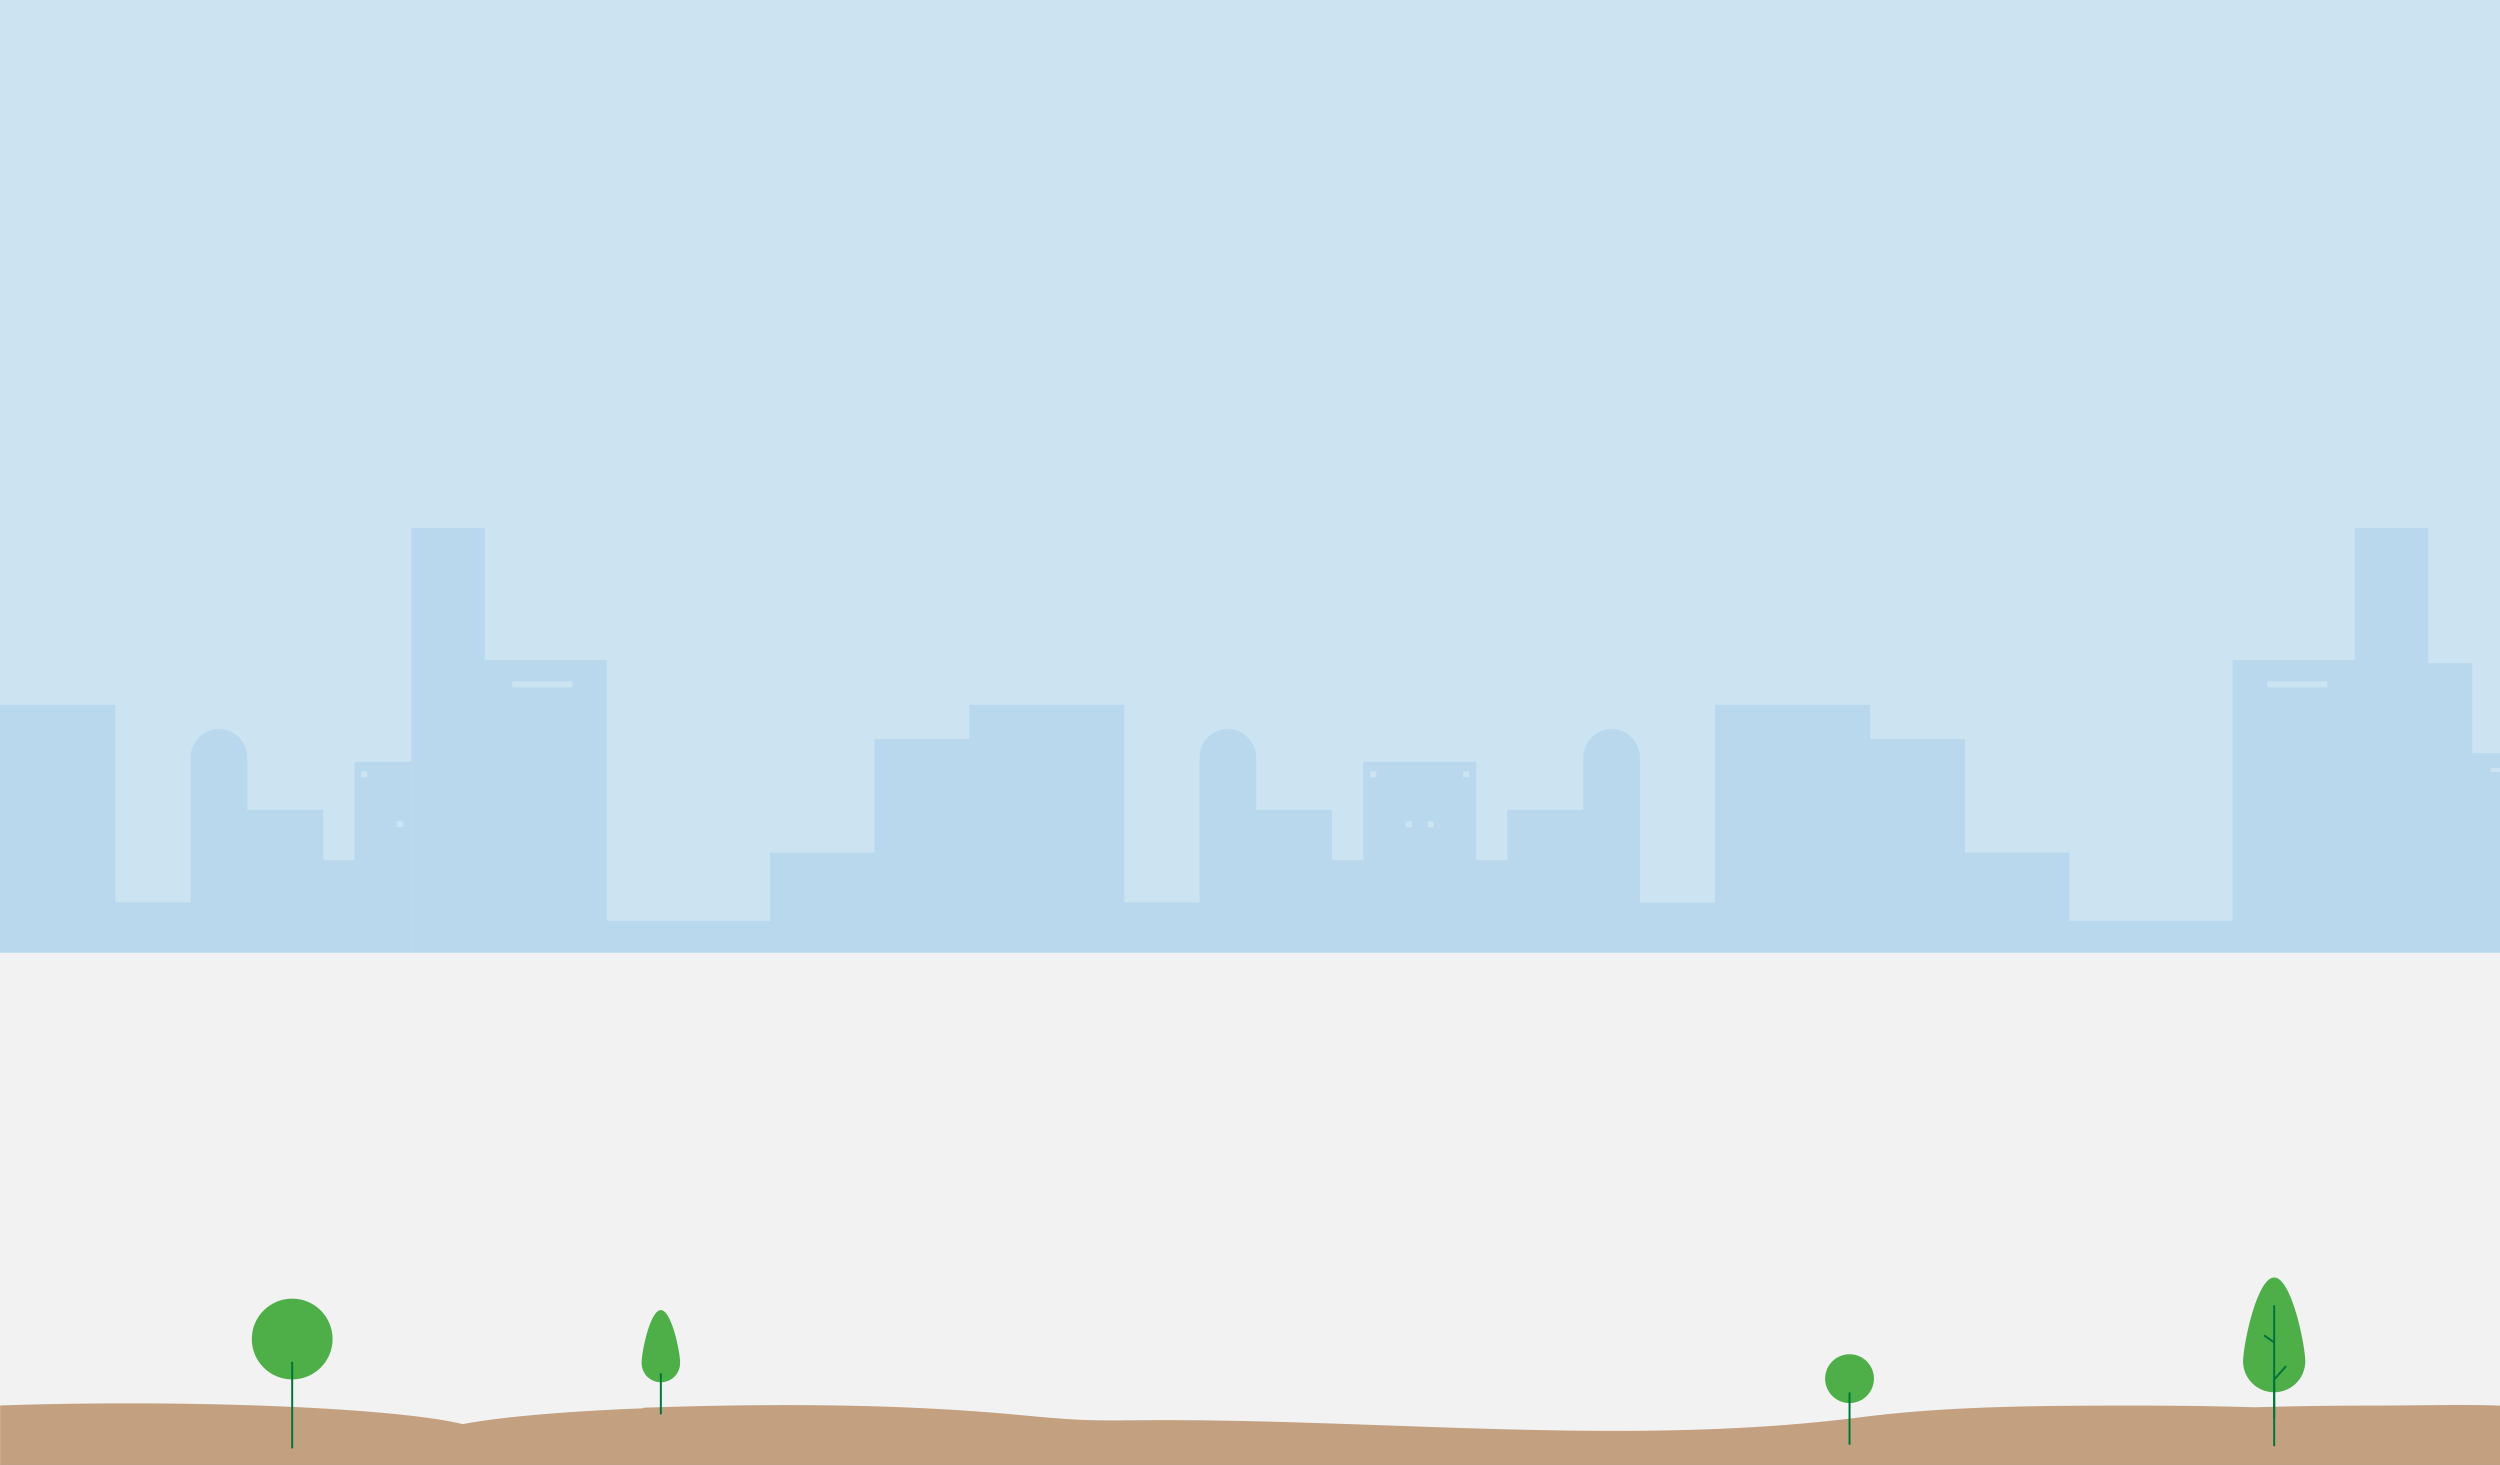 <svg id="Layer_2" data-name="Layer 2" xmlns="http://www.w3.org/2000/svg" viewBox="0 0 1023.84 599.94"><rect x="0" y="0" width="1023.84" height="599.94" fill="#333333" stroke="none"/><defs><style>.cls-1{fill:#cce3f2;}.cls-2{fill:#f2f2f2;}.cls-3,.cls-4,.cls-5{opacity:0.6;}.cls-4{fill:#99c6e4;}.cls-5{fill:#a46a34;}.cls-6{fill:#4eae48;}.cls-7{fill:none;stroke:#017439;stroke-miterlimit:10;stroke-width:0.8px;}</style></defs><title>IECS_illustrated_cityscape_</title><rect class="cls-1" width="1024" height="574.73"/><rect class="cls-2" x="-0.08" y="390.19" width="1024" height="209.75"/><g class="cls-3"><path class="cls-4" d="M1023.92,316.14h-3.83v-1.66h3.83v-6h-11.45v-36.9h-18V216.17H964.31v54.17h-50V377.11H847.5v-28H804.76V302.68H765.89v-14H702.4v80.88H671.62V310.22a11.66,11.66,0,0,0-12.56-11.62,11.79,11.79,0,0,0-10.66,11.86v21.2H617.33v20.65H604.56V312H558.31v40.3H545.53V331.66H514.47v-21.2a11.79,11.79,0,0,0-10.66-11.86,11.66,11.66,0,0,0-12.56,11.62v59.32H460.47V288.66H397v14H358.11v46.47H315.36v28H248.55V270.34h-50V216.17H168.41v174h855.51ZM234.37,281.5H209.76v-2.43h24.61Zm329.25,36.83H561.2V315.9h2.42Zm14.51,20.44H575.7v-2.43h2.43Zm9,0h-2.42v-2.43h2.42Zm14.51-20.44h-2.42V315.9h2.42ZM953.11,281.5H928.5v-2.43h24.61Z"/><path class="cls-4" d="M145.15,352.31H132.38V331.66H101.31v-21.2A11.79,11.79,0,0,0,90.65,298.6a11.66,11.66,0,0,0-12.56,11.62v59.32H47.31V288.66H-.08V390.19H168.38V312H145.15Zm17.4-16H165v2.43h-2.42ZM148,315.9h2.42v2.43H148Z"/></g><path class="cls-5" d="M1023.84,575.8c0-.08.16-.15,0-.15-16.22-.56-34.84,0-53.26,0-16.46,0-32.29.24-47.05.69h0c-14.76-.45-30.57-.69-47-.69-38.15,0-77.16,0-114.28,4.74-94.84,12.21-196.78.58-293.22,1.24-8.57.06-17.15.2-25.69-.14-10.66-.43-21.12-1.6-31.65-2.52-48.35-4.21-99.44-4.14-148.34-2.45v.23c-32.57,1.28-58.86,3.6-73.65,6.47a.53.53,0,0,1-.25,0c-20.46-4.95-74-8.49-136.73-8.49-18.42,0-36.44.31-52.67.86-.16,0,0,.07,0,.15v24.25c0,.08-.17,0,0,0H1023.84c.17,0,0,.08,0,0Z"/><path class="cls-6" d="M278.52,557.93a7.88,7.88,0,1,1-15.75,0c0-4.35,3.52-21.4,7.87-21.4S278.52,553.58,278.52,557.93Z"/><line class="cls-7" x1="270.64" y1="562.38" x2="270.64" y2="579.25"/><circle class="cls-6" cx="119.66" cy="548.38" r="16.54"/><line class="cls-7" x1="119.66" y1="557.73" x2="119.66" y2="593.16"/><circle class="cls-6" cx="757.45" cy="564.61" r="10"/><line class="cls-7" x1="757.45" y1="570.26" x2="757.45" y2="591.68"/><path class="cls-6" d="M944.1,557.79a12.75,12.75,0,0,1-25.49,0c0-7,5.71-34.61,12.75-34.61S944.1,550.75,944.1,557.79Z"/><polyline class="cls-7" points="931.36 592.28 931.36 564.99 936.22 559.46"/><line class="cls-7" x1="931.36" y1="580.82" x2="931.36" y2="534.53"/><line class="cls-7" x1="927.21" y1="546.86" x2="931.36" y2="549.82"/></svg>
